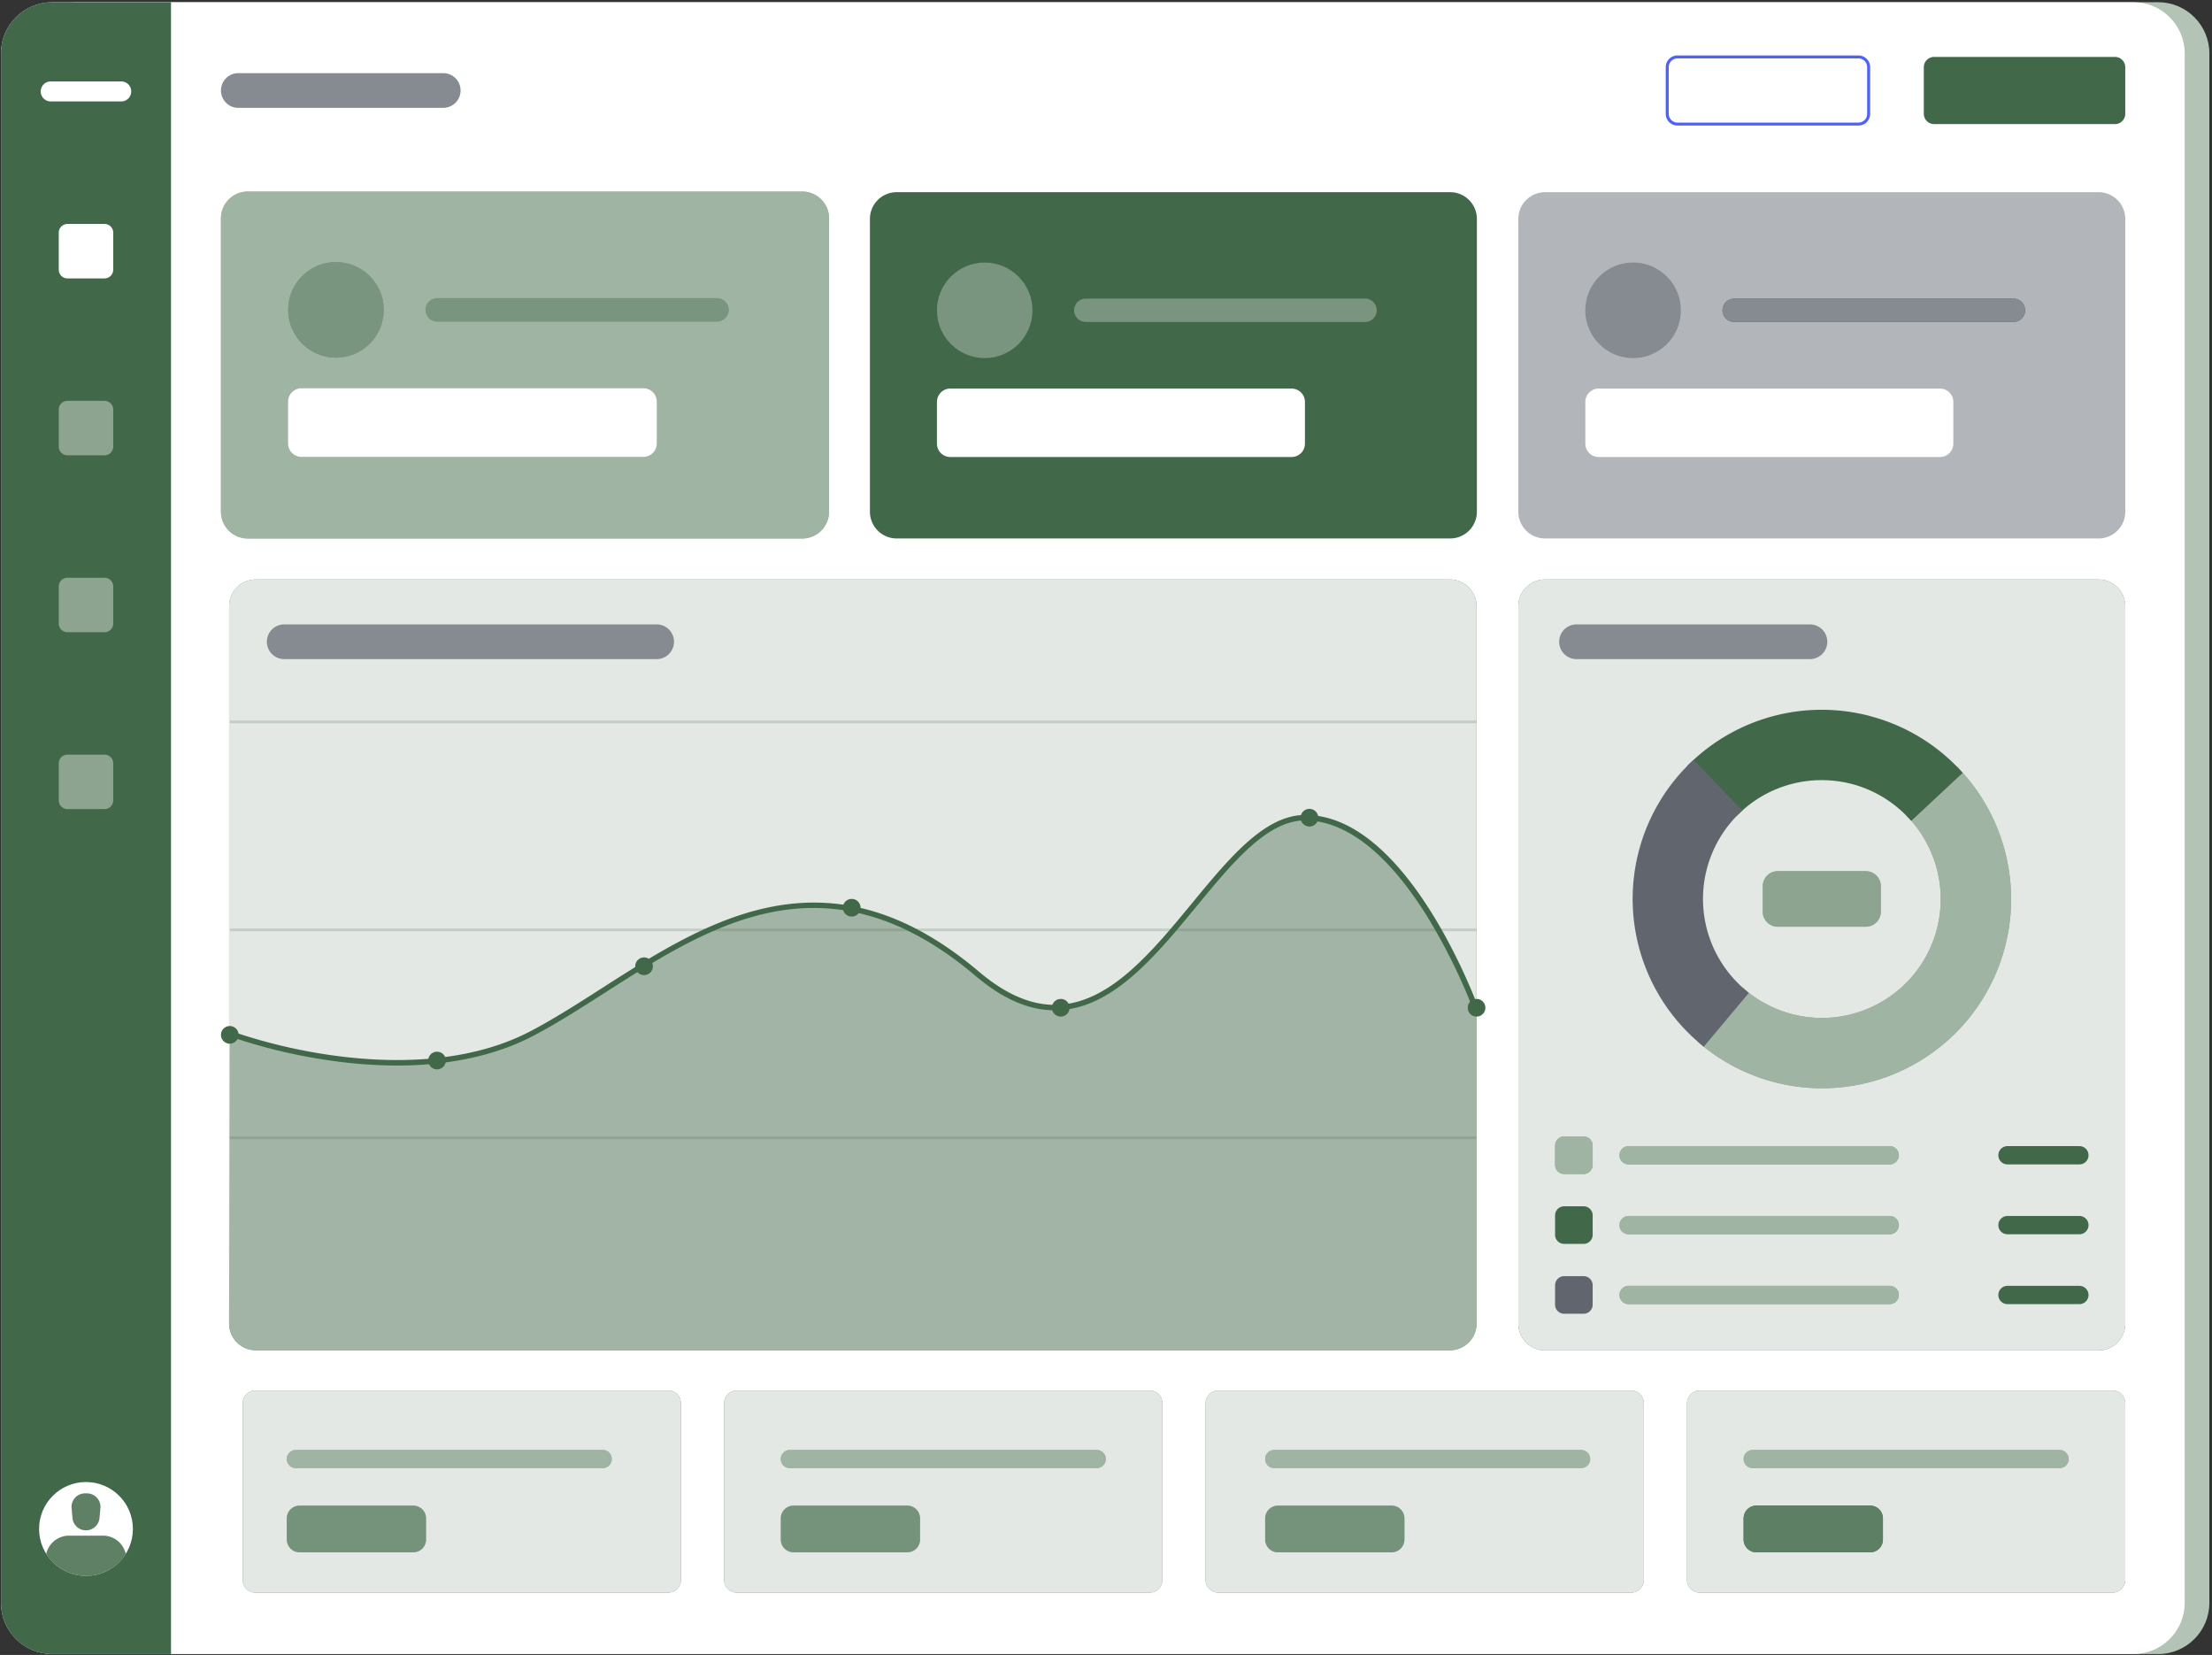 <svg width="742" height="555" fill="none" xmlns="http://www.w3.org/2000/svg"><rect width="100%" height="100%" fill="#333333" stroke="none"/><g clip-path="url(#clip0)"><path d="M723.93.75H25.77C16.282.75 8.59 8.442 8.59 17.93v519.58c0 9.488 7.692 17.18 17.18 17.18h698.16c9.49 0 17.18-7.692 17.18-17.18V17.93c0-9.488-7.69-17.18-17.18-17.18z" fill="#416848"/><path opacity=".6" d="M723.93.75H25.77C16.282.75 8.59 8.442 8.59 17.93v519.58c0 9.488 7.692 17.18 17.18 17.18h698.16c9.49 0 17.18-7.692 17.18-17.18V17.93c0-9.488-7.69-17.18-17.18-17.18z" fill="#fff"/><path d="M715.66.75H17.5C8.012.75.32 8.442.32 17.93v519.58c0 9.488 7.692 17.18 17.18 17.18h698.16c9.49 0 17.18-7.692 17.18-17.18V17.93c0-9.488-7.69-17.18-17.18-17.18z" fill="#fff"/><path d="M17.5.75h39.86V554.7H17.5A17.18 17.18 0 01.32 537.52V17.93A17.18 17.18 0 0117.5.75z" fill="#416848"/><path d="M40.66 27.309H17.02a3.357 3.357 0 00-3.36 3.355 3.357 3.357 0 003.36 3.355h23.64a3.357 3.357 0 003.36-3.355 3.357 3.357 0 00-3.36-3.355zM35.05 75.1H22.64a2.93 2.93 0 00-2.93 2.93v12.41a2.93 2.93 0 002.93 2.93h12.41a2.93 2.93 0 002.93-2.93V78.03a2.93 2.93 0 00-2.93-2.93z" fill="#fff"/><path d="M35.05 134.42H22.64a2.93 2.93 0 00-2.93 2.93v12.41a2.93 2.93 0 002.93 2.93h12.41a2.93 2.93 0 002.93-2.93v-12.41a2.93 2.93 0 00-2.93-2.93zM35.05 193.75H22.64a2.93 2.93 0 00-2.93 2.93v12.41a2.93 2.93 0 002.93 2.93h12.41a2.93 2.93 0 002.93-2.93v-12.41a2.93 2.93 0 00-2.93-2.93zM35.05 253.068H22.64a2.93 2.93 0 00-2.93 2.93v12.41a2.93 2.93 0 002.93 2.93h12.41a2.93 2.93 0 002.93-2.93v-12.41a2.93 2.93 0 00-2.93-2.93z" fill="#416848"/><path opacity=".4" d="M35.05 134.42H22.64a2.93 2.93 0 00-2.93 2.93v12.41a2.93 2.93 0 002.93 2.93h12.41a2.93 2.93 0 002.93-2.93v-12.41a2.93 2.93 0 00-2.93-2.93zM35.05 193.75H22.64a2.93 2.93 0 00-2.93 2.93v12.41a2.93 2.93 0 002.93 2.93h12.41a2.93 2.93 0 002.93-2.93v-12.41a2.93 2.93 0 00-2.93-2.93zM35.05 253.068H22.64a2.93 2.93 0 00-2.93 2.93v12.41a2.93 2.93 0 002.93 2.93h12.41a2.93 2.93 0 002.93-2.93v-12.41a2.93 2.93 0 00-2.93-2.93z" fill="#fff"/><path d="M148.68 24.529H79.94a5.82 5.82 0 000 11.64h68.74a5.82 5.82 0 100-11.64z" fill="#868A91"/><path d="M709.46 19.09h-60.69a3.44 3.44 0 00-3.44 3.44v15.64c0 1.9 1.54 3.44 3.44 3.44h60.69c1.9 0 3.44-1.54 3.44-3.44V22.53c0-1.9-1.54-3.44-3.44-3.44z" fill="#416848"/><path d="M623.39 19.09h-60.689a3.44 3.44 0 00-3.44 3.44v15.64c0 1.9 1.54 3.44 3.44 3.44h60.689c1.9 0 3.44-1.54 3.44-3.44V22.53c0-1.9-1.54-3.44-3.44-3.44z" stroke="#4D61FC" stroke-miterlimit="10"/><path d="M44.58 512.745c0-8.69-7.044-15.735-15.735-15.735-8.69 0-15.735 7.045-15.735 15.735s7.045 15.735 15.735 15.735c8.691 0 15.735-7.045 15.735-15.735z" fill="#fff"/><path d="M28.85 513.208a4.547 4.547 0 01-4.53-4.12l-.3-3.27a4.544 4.544 0 012.676-4.61 4.558 4.558 0 011.844-.39h.61a4.56 4.56 0 011.845.39 4.535 4.535 0 012.675 4.61l-.3 3.27a4.549 4.549 0 01-4.52 4.12zM42.171 521.12a15.057 15.057 0 01-2.2 2.76 15.743 15.743 0 01-12.89 4.511 15.742 15.742 0 01-11.56-7.271 7.81 7.81 0 017.63-6.12h11.39a7.809 7.809 0 017.63 6.12z" fill="#416848"/><g opacity=".4" fill="#fff"><path opacity=".4" d="M28.85 513.208a4.547 4.547 0 01-4.53-4.12l-.3-3.27a4.544 4.544 0 012.676-4.61 4.558 4.558 0 011.844-.39h.61a4.56 4.56 0 011.845.39 4.535 4.535 0 012.675 4.61l-.3 3.27a4.549 4.549 0 01-4.52 4.12zM42.171 521.118a15.057 15.057 0 01-2.2 2.76 15.743 15.743 0 01-12.89 4.511 15.742 15.742 0 01-11.56-7.271 7.81 7.81 0 017.63-6.12h11.39a7.809 7.809 0 017.63 6.12z"/></g><path d="M269.11 64.24h-186a8.99 8.99 0 00-8.99 8.99v98.37a8.99 8.99 0 008.99 8.99h186a8.99 8.99 0 008.99-8.99V73.23a8.99 8.99 0 00-8.99-8.99z" fill="#416848"/><path opacity=".5" d="M269.11 64.24h-186a8.99 8.99 0 00-8.99 8.99v98.37a8.99 8.99 0 008.99 8.99h186a8.99 8.99 0 008.99-8.99V73.23a8.99 8.99 0 00-8.99-8.99z" fill="#fff"/><path d="M215.821 130.219h-114.69a4.49 4.49 0 00-4.49 4.49v14.01a4.49 4.49 0 004.49 4.49h114.69a4.49 4.49 0 004.49-4.49v-14.01a4.49 4.49 0 00-4.49-4.49z" fill="#fff"/><path d="M240.51 99.988h-93.84a3.93 3.93 0 000 7.86h93.84a3.93 3.93 0 100-7.86z" fill="#416848"/><path opacity=".3" d="M240.51 99.988h-93.84a3.93 3.93 0 000 7.86h93.84a3.93 3.93 0 100-7.86z" fill="#fff"/><path d="M112.691 119.969c8.864 0 16.05-7.186 16.05-16.05s-7.186-16.05-16.05-16.05c-8.865 0-16.05 7.186-16.05 16.05s7.185 16.05 16.05 16.05z" fill="#416848"/><path opacity=".3" d="M112.691 119.969c8.864 0 16.05-7.186 16.05-16.05s-7.186-16.05-16.05-16.05c-8.865 0-16.05 7.186-16.05 16.05s7.185 16.05 16.05 16.05z" fill="#fff"/><path d="M486.441 64.449h-185.66a8.97 8.97 0 00-8.97 8.97v98.19a8.97 8.97 0 008.97 8.97h185.66a8.97 8.97 0 008.97-8.97v-98.19a8.97 8.97 0 00-8.97-8.97z" fill="#416848"/><path d="M433.25 130.309H318.77a4.48 4.48 0 00-4.48 4.48v13.99a4.48 4.48 0 004.48 4.48h114.48a4.48 4.48 0 004.48-4.48v-13.99a4.48 4.48 0 00-4.48-4.48z" fill="#fff"/><path d="M457.891 100.139h-93.67a3.92 3.92 0 100 7.84h93.67a3.92 3.92 0 100-7.84z" fill="#416848"/><path opacity=".3" d="M457.891 100.139h-93.67a3.92 3.92 0 100 7.84h93.67a3.92 3.92 0 100-7.84z" fill="#fff"/><path d="M330.31 120.089c8.848 0 16.02-7.173 16.02-16.02 0-8.848-7.172-16.02-16.02-16.02-8.848 0-16.02 7.172-16.02 16.02 0 8.847 7.172 16.02 16.02 16.02z" fill="#416848"/><path opacity=".3" d="M330.31 120.089c8.848 0 16.02-7.173 16.02-16.02 0-8.848-7.172-16.02-16.02-16.02-8.848 0-16.02 7.172-16.02 16.02 0 8.847 7.172 16.02 16.02 16.02z" fill="#fff"/><path d="M703.94 64.449H518.281a8.97 8.97 0 00-8.97 8.97v98.19a8.97 8.97 0 008.97 8.97H703.94c4.95 0 8.97-4.016 8.97-8.97v-98.19c0-4.954-4.02-8.97-8.97-8.97z" fill="#B2B6BB"/><path d="M650.75 130.309H536.27a4.48 4.48 0 00-4.48 4.48v13.99a4.48 4.48 0 004.48 4.48h114.48c2.47 0 4.48-2.006 4.48-4.48v-13.99c0-2.475-2.01-4.48-4.48-4.48z" fill="#fff"/><path d="M675.39 100.139h-93.67a3.923 3.923 0 00-3.92 3.92c0 2.165 1.76 3.92 3.92 3.92h93.67c2.17 0 3.92-1.755 3.92-3.92s-1.75-3.92-3.92-3.92z" fill="#416848"/><path d="M675.39 100.139h-93.67a3.923 3.923 0 00-3.92 3.92c0 2.165 1.76 3.92 3.92 3.92h93.67c2.17 0 3.92-1.755 3.92-3.92s-1.75-3.92-3.92-3.92zM547.81 120.089c8.848 0 16.02-7.173 16.02-16.02 0-8.848-7.172-16.02-16.02-16.02-8.848 0-16.02 7.172-16.02 16.02 0 8.847 7.172 16.02 16.02 16.02z" fill="#868A91"/><path d="M703.94 194.33H518.281a8.97 8.97 0 00-8.97 8.97v240.6a8.97 8.97 0 008.97 8.97H703.94c4.95 0 8.97-4.016 8.97-8.97V203.3c0-4.954-4.02-8.97-8.97-8.97z" fill="#416848"/><path opacity=".85" d="M703.94 194.33H518.281a8.97 8.97 0 00-8.97 8.97v240.6a8.97 8.97 0 008.97 8.97H703.94c4.95 0 8.97-4.016 8.97-8.97V203.3c0-4.954-4.02-8.97-8.97-8.97z" fill="#fff"/><path d="M657.47 258.18l-.92-1-17.24 16.09.92 1A39.855 39.855 0 01651 301.602a39.847 39.847 0 01-10.88 27.287 39.88 39.88 0 01-26.63 12.411 39.864 39.864 0 01-27.9-9.21l-1-.87-15.079 18.11 1 .87a63.431 63.431 0 0044.389 14.65 63.445 63.445 0 0059.72-63.148 63.461 63.461 0 00-17.11-43.502l-.04-.02z" fill="#416848"/><path opacity=".5" d="M657.47 258.18l-.92-1-17.24 16.09.92 1A39.855 39.855 0 01651 301.602a39.847 39.847 0 01-10.88 27.287 39.88 39.88 0 01-26.63 12.411 39.864 39.864 0 01-27.9-9.21l-1-.87-15.079 18.11 1 .87a63.431 63.431 0 0044.389 14.65 63.445 63.445 0 0059.72-63.148 63.461 63.461 0 00-17.11-43.502l-.04-.02z" fill="#fff"/><path d="M657.47 258.179a63.242 63.242 0 00-28-17.42l-1.3-.37-1.28-.36a63.412 63.412 0 00-59.8 15.75l-1 .93 16.35 17 1-.94a39.636 39.636 0 0127.64-11.14c3.63-.001 7.25.49 10.75 1.46a39.859 39.859 0 0118.36 11.2l.93 1 17.24-16.09-.89-1.02z" fill="#416848"/><path d="M585.59 332.088a39.88 39.88 0 01-11.427-45.564 39.914 39.914 0 019.297-13.776l1-.93-16.349-17-1 .94a63.403 63.403 0 003.39 94.42l1 .86 15.129-18.04-1.04-.91z" fill="#61656D"/><path d="M625.86 292.139h-29.5a5.07 5.07 0 00-5.07 5.07v8.51c0 2.8 2.27 5.07 5.07 5.07h29.5c2.8 0 5.07-2.27 5.07-5.07v-8.51c0-2.8-2.27-5.07-5.07-5.07z" fill="#416848"/><path opacity=".4" d="M625.86 292.139h-29.5a5.07 5.07 0 00-5.07 5.07v8.51c0 2.8 2.27 5.07 5.07 5.07h29.5c2.8 0 5.07-2.27 5.07-5.07v-8.51c0-2.8-2.27-5.07-5.07-5.07z" fill="#fff"/><path d="M224.14 466.309H85.71a4.29 4.29 0 00-4.29 4.29v59.21a4.29 4.29 0 004.29 4.29h138.43a4.29 4.29 0 004.29-4.29v-59.21a4.29 4.29 0 00-4.29-4.29zM385.63 466.309H247.2a4.29 4.29 0 00-4.29 4.29v59.21a4.29 4.29 0 004.29 4.29h138.43a4.29 4.29 0 004.29-4.29v-59.21a4.29 4.29 0 00-4.29-4.29zM547.13 466.309H408.7a4.29 4.29 0 00-4.29 4.29v59.21a4.29 4.29 0 004.29 4.29h138.43a4.29 4.29 0 004.29-4.29v-59.21a4.29 4.29 0 00-4.29-4.29zM708.62 466.309H570.19a4.29 4.29 0 00-4.29 4.29v59.21a4.29 4.29 0 004.29 4.29h138.43a4.29 4.29 0 004.29-4.29v-59.21a4.29 4.29 0 00-4.29-4.29z" fill="#416848"/><path opacity=".85" d="M224.14 466.309H85.71a4.29 4.29 0 00-4.29 4.29v59.21a4.29 4.29 0 004.29 4.29h138.43a4.29 4.29 0 004.29-4.29v-59.21a4.29 4.29 0 00-4.29-4.29zM385.63 466.309H247.2a4.29 4.29 0 00-4.29 4.29v59.21a4.29 4.29 0 004.29 4.29h138.43a4.29 4.29 0 004.29-4.29v-59.21a4.29 4.29 0 00-4.29-4.29zM547.13 466.309H408.7a4.29 4.29 0 00-4.29 4.29v59.21a4.29 4.29 0 004.29 4.29h138.43a4.29 4.29 0 004.29-4.29v-59.21a4.29 4.29 0 00-4.29-4.29zM708.62 466.309H570.19a4.29 4.29 0 00-4.29 4.29v59.21a4.29 4.29 0 004.29 4.29h138.43a4.29 4.29 0 004.29-4.29v-59.21a4.29 4.29 0 00-4.29-4.29z" fill="#fff"/><path d="M486.33 194.33H85.83a8.97 8.97 0 00-8.97 8.97v240.54a8.97 8.97 0 008.97 8.97h400.5a8.97 8.97 0 008.97-8.97V203.3a8.97 8.97 0 00-8.97-8.97z" fill="#416848"/><path opacity=".85" d="M486.33 194.33H85.83a8.97 8.97 0 00-8.97 8.97v240.54a8.97 8.97 0 008.97 8.97h400.5a8.97 8.97 0 008.97-8.97V203.3a8.97 8.97 0 00-8.97-8.97z" fill="#fff"/><path opacity=".2" d="M495.3 381.109H77.08v.91H495.3v-.91zM495.3 311.379H77.08v.91H495.3v-.91zM495.3 241.639H77.08v.91H495.3v-.91z" fill="#416848"/><path opacity=".4" d="M77.08 346.619s59.17 22.06 101.29 0c42.12-22.06 87.59-72.4 149.44-20.06 51.44 43.54 75.89-52.34 110-52.34s57.5 64.7 57.5 64.7v104.92a9 9 0 01-9 9H85.84a9 9 0 01-9-9l.24-97.22z" fill="#416848"/><path d="M133.211 357.329a158.596 158.596 0 01-21.41-1.53 182.762 182.762 0 01-35-8.33l.64-1.71a181.805 181.805 0 0034.65 8.24c18.16 2.49 44.32 3.1 65.86-8.18 7.86-4.12 15.74-9.16 24.07-14.5 35.45-22.69 75.62-48.41 126.38-5.45 9.72 8.22 18.84 11.82 27.9 11 16.81-1.51 30.45-18.07 43.65-34.08 12.5-15.16 24.3-29.49 37.85-29.49 34.34 0 57.39 62.65 58.36 65.31l-1.72.62a193.592 193.592 0 00-15.9-32.2c-16.49-26.37-31.26-31.9-40.74-31.9-12.69 0-24.22 14-36.44 28.83-13.43 16.3-27.32 33.15-44.9 34.73-9.55.86-19.13-2.88-29.24-11.43-22.22-18.81-44.22-25.86-67.38-21.54-20.41 3.81-38.93 15.67-56.83 27.13-8.37 5.36-16.28 10.42-24.21 14.57-9.31 4.88-24.12 9.91-45.59 9.91z" fill="#416848"/><path d="M285.7 307.379a2.96 2.96 0 100-5.92 2.96 2.96 0 000 5.92zM355.82 340.92a2.96 2.96 0 100-5.92 2.96 2.96 0 000 5.92zM439.24 277.18a2.96 2.96 0 100-5.92 2.96 2.96 0 000 5.92zM216.05 327a2.96 2.96 0 100-5.92 2.96 2.96 0 000 5.92zM146.601 358.619a2.96 2.96 0 100-5.92 2.96 2.96 0 000 5.92zM77.08 350.01a2.96 2.96 0 100-5.92 2.96 2.96 0 000 5.92zM495.3 340.92a2.96 2.96 0 100-5.92 2.96 2.96 0 000 5.92z" fill="#416848"/><path d="M220.271 209.398H95.341a5.82 5.82 0 100 11.64h124.93a5.82 5.82 0 100-11.64zM607.13 209.398h-78.299a5.82 5.82 0 100 11.64h78.299c3.22 0 5.82-2.605 5.82-5.82 0-3.214-2.6-5.82-5.82-5.82z" fill="#868A91"/><path d="M531.201 381.109h-6.51a3.05 3.05 0 00-3.05 3.05v6.51a3.05 3.05 0 003.05 3.05h6.51a3.05 3.05 0 003.05-3.05v-6.51a3.05 3.05 0 00-3.05-3.05z" fill="#416848"/><path opacity=".5" d="M531.201 381.109h-6.51a3.05 3.05 0 00-3.05 3.05v6.51a3.05 3.05 0 003.05 3.05h6.51a3.05 3.05 0 003.05-3.05v-6.51a3.05 3.05 0 00-3.05-3.05z" fill="#fff"/><path d="M531.201 404.539h-6.51a3.05 3.05 0 00-3.05 3.05v6.51a3.05 3.05 0 003.05 3.05h6.51a3.05 3.05 0 003.05-3.05v-6.51a3.05 3.05 0 00-3.05-3.05z" fill="#416848"/><path d="M531.201 427.969h-6.51a3.05 3.05 0 00-3.05 3.05v6.51a3.05 3.05 0 003.05 3.05h6.51a3.05 3.05 0 003.05-3.05v-6.51a3.05 3.05 0 00-3.05-3.05z" fill="#61656D"/><path d="M633.9 384.359h-87.6a3.06 3.06 0 00-3.06 3.06v.01a3.06 3.06 0 003.06 3.06h87.6a3.06 3.06 0 003.06-3.06v-.01a3.06 3.06 0 00-3.06-3.06zM633.9 407.789h-87.6a3.06 3.06 0 00-3.06 3.06v.01a3.06 3.06 0 003.06 3.06h87.6a3.06 3.06 0 003.06-3.06v-.01a3.06 3.06 0 00-3.06-3.06zM633.9 431.219h-87.6a3.06 3.06 0 00-3.06 3.06v.01a3.06 3.06 0 003.06 3.06h87.6a3.06 3.06 0 003.06-3.06v-.01a3.06 3.06 0 00-3.06-3.06z" fill="#416848"/><path opacity=".5" d="M633.9 384.359h-87.6a3.06 3.06 0 00-3.06 3.06v.01a3.06 3.06 0 003.06 3.06h87.6a3.06 3.06 0 003.06-3.06v-.01a3.06 3.06 0 00-3.06-3.06zM633.9 407.789h-87.6a3.06 3.06 0 00-3.06 3.06v.01a3.06 3.06 0 003.06 3.06h87.6a3.06 3.06 0 003.06-3.06v-.01a3.06 3.06 0 00-3.06-3.06zM633.9 431.219h-87.6a3.06 3.06 0 00-3.06 3.06v.01a3.06 3.06 0 003.06 3.06h87.6a3.06 3.06 0 003.06-3.06v-.01a3.06 3.06 0 00-3.06-3.06z" fill="#fff"/><path d="M697.52 384.359h-24.13a3.06 3.06 0 00-3.06 3.06v.01a3.06 3.06 0 003.06 3.06h24.13a3.06 3.06 0 003.06-3.06v-.01a3.06 3.06 0 00-3.06-3.06zM697.52 407.789h-24.13a3.06 3.06 0 00-3.06 3.06v.01a3.06 3.06 0 003.06 3.06h24.13a3.06 3.06 0 003.06-3.06v-.01a3.06 3.06 0 00-3.06-3.06zM697.52 431.219h-24.13a3.06 3.06 0 00-3.06 3.06v.01a3.06 3.06 0 003.06 3.06h24.13a3.06 3.06 0 003.06-3.06v-.01a3.06 3.06 0 00-3.06-3.06zM202.19 486.27H99.23a3.03 3.03 0 100 6.06h102.96a3.03 3.03 0 000-6.06z" fill="#416848"/><path opacity=".15" d="M138.63 504.92h-38.14a4.29 4.29 0 00-4.29 4.29v7.08a4.29 4.29 0 004.29 4.29h38.14a4.29 4.29 0 004.29-4.29v-7.08a4.29 4.29 0 00-4.29-4.29z" fill="#fff"/><path opacity=".5" d="M202.19 486.27H99.23a3.03 3.03 0 100 6.06h102.96a3.03 3.03 0 000-6.06z" fill="#fff"/><path d="M367.9 486.27H264.94a3.03 3.03 0 100 6.06H367.9a3.03 3.03 0 000-6.06z" fill="#416848"/><path opacity=".15" d="M304.34 504.92H266.2a4.29 4.29 0 00-4.29 4.29v7.08a4.29 4.29 0 004.29 4.29h38.14a4.29 4.29 0 004.29-4.29v-7.08a4.29 4.29 0 00-4.29-4.29z" fill="#fff"/><path opacity=".5" d="M367.9 486.27H264.94a3.03 3.03 0 100 6.06H367.9a3.03 3.03 0 000-6.06z" fill="#fff"/><path d="M530.381 486.27h-102.96a3.029 3.029 0 100 6.06h102.96a3.03 3.03 0 000-6.06z" fill="#416848"/><path opacity=".15" d="M466.821 504.92h-38.14a4.29 4.29 0 00-4.29 4.29v7.08a4.29 4.29 0 004.29 4.29h38.14a4.29 4.29 0 004.29-4.29v-7.08a4.29 4.29 0 00-4.29-4.29z" fill="#fff"/><path opacity=".5" d="M530.381 486.27h-102.96a3.029 3.029 0 100 6.06h102.96a3.03 3.03 0 000-6.06z" fill="#fff"/><path d="M690.88 486.27H587.92a3.032 3.032 0 00-3.03 3.029 3.033 3.033 0 003.03 3.031h102.96c1.67 0 3.03-1.357 3.03-3.031a3.032 3.032 0 00-3.03-3.029zM627.32 504.92h-38.14a4.29 4.29 0 00-4.29 4.29v7.08a4.29 4.29 0 004.29 4.29h38.14a4.29 4.29 0 004.29-4.29v-7.08a4.29 4.29 0 00-4.29-4.29zM138.63 504.92h-38.14a4.29 4.29 0 00-4.29 4.29v7.08a4.29 4.29 0 004.29 4.29h38.14a4.29 4.29 0 004.29-4.29v-7.08a4.29 4.29 0 00-4.29-4.29zM304.34 504.92H266.2a4.29 4.29 0 00-4.29 4.29v7.08a4.29 4.29 0 004.29 4.29h38.14a4.29 4.29 0 004.29-4.29v-7.08a4.29 4.29 0 00-4.29-4.29zM466.821 504.92h-38.14a4.29 4.29 0 00-4.29 4.29v7.08a4.29 4.29 0 004.29 4.29h38.14a4.29 4.29 0 004.29-4.29v-7.08a4.29 4.29 0 00-4.29-4.29z" fill="#416848"/><path d="M627.32 504.92h-38.14a4.29 4.29 0 00-4.29 4.29v7.08a4.29 4.29 0 004.29 4.29h38.14a4.29 4.29 0 004.29-4.29v-7.08a4.29 4.29 0 00-4.29-4.29z" fill="#416848"/><path opacity=".15" d="M138.63 504.92h-38.14a4.29 4.29 0 00-4.29 4.29v7.08a4.29 4.29 0 004.29 4.29h38.14a4.29 4.29 0 004.29-4.29v-7.08a4.29 4.29 0 00-4.29-4.29zM304.34 504.92H266.2a4.29 4.29 0 00-4.29 4.29v7.08a4.29 4.29 0 004.29 4.29h38.14a4.29 4.29 0 004.29-4.29v-7.08a4.29 4.29 0 00-4.29-4.29zM466.821 504.92h-38.14a4.29 4.29 0 00-4.29 4.29v7.08a4.29 4.29 0 004.29 4.29h38.14a4.29 4.29 0 004.29-4.29v-7.08a4.29 4.29 0 00-4.29-4.29z" fill="#fff"/><path opacity=".15" d="M138.63 504.92h-38.14a4.29 4.29 0 00-4.29 4.29v7.08a4.29 4.29 0 004.29 4.29h38.14a4.29 4.29 0 004.29-4.29v-7.08a4.29 4.29 0 00-4.29-4.29zM304.34 504.92H266.2a4.29 4.29 0 00-4.29 4.29v7.08a4.29 4.29 0 004.29 4.29h38.14a4.29 4.29 0 004.29-4.29v-7.08a4.29 4.29 0 00-4.29-4.29zM466.821 504.92h-38.14a4.29 4.29 0 00-4.29 4.29v7.08a4.29 4.29 0 004.29 4.29h38.14a4.29 4.29 0 004.29-4.29v-7.08a4.29 4.29 0 00-4.29-4.29zM627.32 504.92h-38.14a4.29 4.29 0 00-4.29 4.29v7.08a4.29 4.29 0 004.29 4.29h38.14a4.29 4.29 0 004.29-4.29v-7.08a4.29 4.29 0 00-4.29-4.29z" fill="#fff"/><path opacity=".5" d="M690.88 486.27H587.92a3.032 3.032 0 00-3.03 3.029 3.033 3.033 0 003.03 3.031h102.96c1.67 0 3.03-1.357 3.03-3.031a3.032 3.032 0 00-3.03-3.029z" fill="#fff"/></g><defs><clipPath id="clip0"><path fill="#fff" d="M0 0h742v555H0z"/></clipPath></defs></svg>